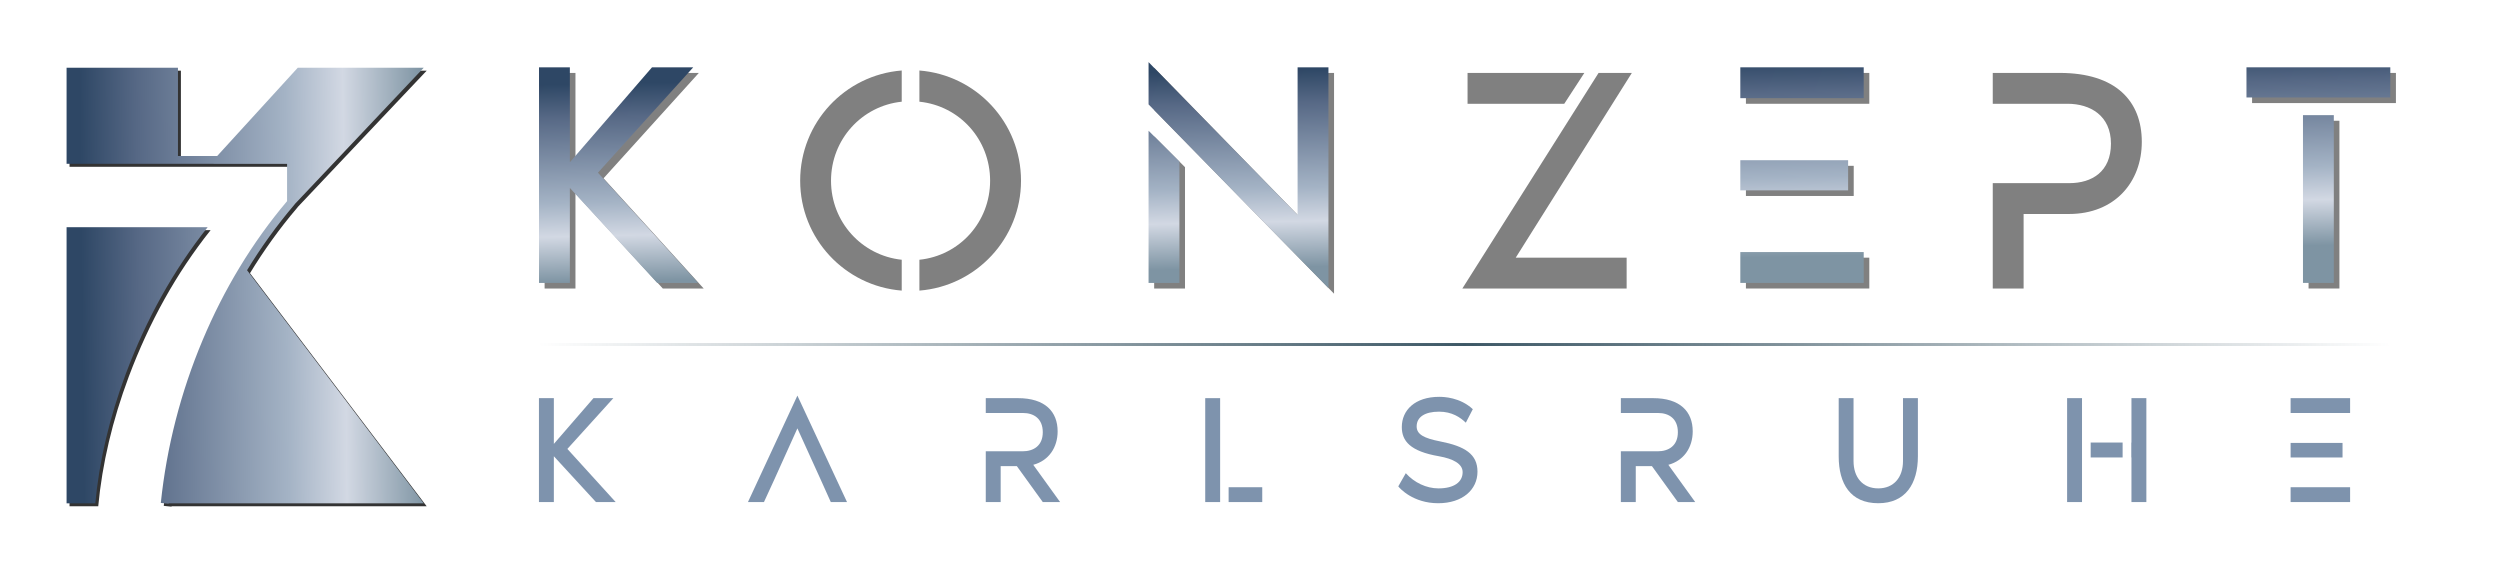<?xml version="1.0" encoding="UTF-8" standalone="no"?>
<!-- Created with Inkscape (http://www.inkscape.org/) -->

<svg
   version="1.1"
   id="svg2"
   xml:space="preserve"
   width="847.19"
   height="191.057"
   viewBox="0 0 847.19 191.057"
   sodipodi:docname="logo_transparent.svg"
   inkscape:version="1.2.2 (732a01da63, 2022-12-09)"
   inkscape:export-filename="logo_final.png"
   inkscape:export-xdpi="283.29001"
   inkscape:export-ydpi="283.29001"
   xmlns:inkscape="http://www.inkscape.org/namespaces/inkscape"
   xmlns:sodipodi="http://sodipodi.sourceforge.net/DTD/sodipodi-0.dtd"
   xmlns:xlink="http://www.w3.org/1999/xlink"
   xmlns="http://www.w3.org/2000/svg"
   xmlns:svg="http://www.w3.org/2000/svg"><defs
     id="defs6"><linearGradient
       inkscape:collect="always"
       xlink:href="#linearGradient23671"
       id="linearGradient23673"
       x1="440.969"
       y1="-343.636"
       x2="676.289"
       y2="-346.732"
       gradientUnits="userSpaceOnUse"
       spreadMethod="reflect"
       gradientTransform="matrix(1,0,0,0.121,2.157,-303.057)" /><linearGradient
       inkscape:collect="always"
       id="linearGradient23671"><stop
         style="stop-color:#3c5765;stop-opacity:1;"
         offset="0"
         id="stop23667" /><stop
         style="stop-color:#3c5765;stop-opacity:0;"
         offset="1"
         id="stop23669" /></linearGradient><linearGradient
       inkscape:collect="always"
       id="linearGradient2816-9"><stop
         style="stop-color:#2e4765;stop-opacity:1;"
         offset="0.033"
         id="stop2812-8" /><stop
         style="stop-color:#566885;stop-opacity:1;"
         offset="0.193"
         id="stop5084" /><stop
         style="stop-color:#a4b3c5;stop-opacity:1;"
         offset="0.612"
         id="stop10093-0" /><stop
         style="stop-color:#d2d8e3;stop-opacity:1;"
         offset="0.776"
         id="stop6739-2" /><stop
         style="stop-color:#7e94a3;stop-opacity:1;"
         offset="1"
         id="stop2814-8" /></linearGradient><linearGradient
       inkscape:collect="always"
       xlink:href="#linearGradient2816-9"
       id="linearGradient7525"
       gradientUnits="userSpaceOnUse"
       gradientTransform="translate(-146.314,-26.671)"
       x1="1030.863"
       y1="3768.001"
       x2="1931.334"
       y2="3777.04"
       spreadMethod="pad" /><linearGradient
       inkscape:collect="always"
       xlink:href="#linearGradient2816-9"
       id="linearGradient2716"
       gradientUnits="userSpaceOnUse"
       gradientTransform="translate(-146.314,-26.671)"
       x1="356.708"
       y1="439.39"
       x2="357.803"
       y2="387.382"
       spreadMethod="pad" /></defs><sodipodi:namedview
     id="namedview4"
     pagecolor="#ffffff"
     bordercolor="#666666"
     borderopacity="1.0"
     inkscape:pageshadow="2"
     inkscape:pageopacity="0.0"
     inkscape:pagecheckerboard="0"
     inkscape:showpageshadow="2"
     inkscape:deskcolor="#d1d1d1"
     showgrid="false"
     inkscape:zoom="1.556343"
     inkscape:cx="433.38775"
     inkscape:cy="152.28005"
     inkscape:window-width="2560"
     inkscape:window-height="1017"
     inkscape:window-x="1042"
     inkscape:window-y="276"
     inkscape:window-maximized="1"
     inkscape:current-layer="g8"
     showguides="false" /><g
     id="g8"
     inkscape:groupmode="layer"
     inkscape:label="ink_ext_XXXXXX"
     transform="matrix(1.333,0,0,-1.333,-94.349,576.708)"><path
       id="path48-3"
       style="font-variation-settings:normal;opacity:1;vector-effect:none;fill:#333333;fill-opacity:1;fill-rule:nonzero;stroke:none;stroke-width:0.1;stroke-linecap:butt;stroke-linejoin:miter;stroke-miterlimit:4;stroke-dasharray:none;stroke-dashoffset:0;stroke-opacity:1;-inkscape-stroke:none;stop-color:#000000;stop-opacity:1"
       d="m 112.411,304.035 c 1.462,14.094 5.066,28.149 10.619,41.358 5.374,12.824 12.594,24.854 21.481,35.357 v 9.49 H 88.455 v 1.988 h 58.044 v -12.208 l -0.231,-0.283 c -8.849,-10.4 -16.044,-22.353 -21.404,-35.113 -5.476,-13.042 -9.029,-26.906 -10.478,-40.794 l -1.975,0.205 m 13.427,87.206 21.391,23.43 h 32.023 l -33.754,-35.69 v 12.26 z m 8.362,-27.868 45.052,-59.441 h -65.853 c 0.564,6.463 1.846,13.504 3.834,21.109 2.821,10.811 6.951,21.019 12.338,30.625 1.551,2.757 3.09,5.322 4.629,7.707 z m -38.448,-59.441 h -7.297 v 70.201 h 35.87 c -8.695,-10.926 -15.594,-23.353 -20.801,-37.229 -4.168,-11.157 -6.759,-22.149 -7.772,-32.972 z m -7.297,87.309 v 23.43 h 28.316 v -23.43 H 88.455" /><path
       id="path48"
       style="fill:url(#linearGradient7525);fill-opacity:1.0;fill-rule:nonzero;stroke:none;font-variation-settings:normal;opacity:1;vector-effect:none;stroke-width:1;stroke-linecap:butt;stroke-linejoin:miter;stroke-miterlimit:4;stroke-dasharray:none;stroke-dashoffset:0;stroke-opacity:1;-inkscape-stroke:none;stop-color:#000000;stop-opacity:1"
       d="m 1116.61,3047.85 c 14.62,140.94 50.66,281.49 106.19,413.58 53.74,128.24 125.94,248.54 214.81,353.57 v 94.9 H 877.051 v 19.88 H 1457.49 V 3807.7 l -2.31,-2.83 c -88.49,-104 -160.44,-223.53 -214.04,-351.13 -54.76,-130.42 -90.29,-269.06 -104.78,-407.94 l -19.75,2.05 m 134.27,872.06 213.91,234.3 h 320.23 l -337.54,-356.9 v 122.6 z m 83.62,-278.68 450.52,-594.41 h -658.53 c 5.64,64.63 18.46,135.04 38.34,211.09 28.21,108.11 69.51,210.19 123.38,306.25 15.51,27.57 30.9,53.22 46.29,77.07 z M 950.023,3046.82 h -72.972 v 702.01 H 1235.75 C 1148.8,3639.57 1079.81,3515.3 1027.74,3376.54 986.059,3264.97 960.152,3155.05 950.023,3046.82 Z m -72.972,873.09 v 234.3 h 283.159 v -234.3 H 877.051"
       transform="scale(0.1)" /><g
       id="g5282-4"
       style="fill:#808080;fill-opacity:1"
       transform="translate(3.581,-1.321)"><path
         d="M 220.629,388.635 244.859,415.421 H 234.375 L 213.492,391.279 V 415.421 h -7.843 v -54.806 h 7.843 v 24.144 l 22.204,-24.144 h 10.398 l -25.465,28.02"
         style="fill:#808080;fill-opacity:1;fill-rule:nonzero;stroke:none;stroke-width:0.115"
         id="path14-3" /><path
         d="m 270.619,388.018 c 0,-14.715 11.366,-26.786 25.817,-27.933 v 7.843 c -10.133,1.058 -17.975,9.604 -17.975,20.09 0,10.486 7.842,19.032 17.975,20.09 v 7.93 c -14.45,-1.145 -25.817,-13.217 -25.817,-28.02 z m 30.31,28.02 v -7.93 c 10.221,-1.058 17.976,-9.604 17.976,-20.09 0,-10.486 -7.755,-19.032 -17.976,-20.09 v -7.843 c 14.45,1.146 25.833,13.218 25.833,27.933 0,14.803 -11.382,26.875 -25.833,28.02"
         style="fill:#808080;fill-opacity:1;fill-rule:nonzero;stroke:none;stroke-width:0.115"
         id="path16-8" /><path
         d="m 360.611,360.615 h 7.842 v 30.84 l -7.842,7.842 z m 37.888,54.806 v -37.536 l -37.888,38.857 v -10.749 l 45.73,-46.7 v 56.128 h -7.842"
         style="fill:#808080;fill-opacity:1;fill-rule:nonzero;stroke:none;stroke-width:0.115"
         id="path18-4" /><path
         d="m 469.973,415.421 h -29.693 v -7.842 h 24.582 z m 12.072,0 h -8.458 l -34.629,-54.806 h 41.766 v 7.843 h -28.196 l 29.518,46.963"
         style="fill:#808080;fill-opacity:1;fill-rule:nonzero;stroke:none;stroke-width:0.115"
         id="path20-2" /><path
         d="m 511.048,415.421 v -7.842 h 31.368 v 7.842 z m 27.404,-31.28 v 7.665 h -27.404 v -7.665 z M 518.891,368.458 h -7.843 v -7.843 h 31.368 v 7.843 H 518.891"
         style="fill:#808080;fill-opacity:1;fill-rule:nonzero;stroke:none;stroke-width:0.115"
         id="path22-5" /><path
         d="m 590.805,415.421 h -17.006 v -7.842 h 19.032 c 5.728,0 11.016,-2.996 11.016,-10.133 0,-7.137 -4.847,-10.045 -10.575,-10.045 h -19.473 v -26.786 h 7.843 v 18.945 h 11.542 c 11.631,0 18.504,8.106 18.504,18.328 0,10.398 -6.607,17.534 -20.882,17.534"
         style="fill:#808080;fill-opacity:1;fill-rule:nonzero;stroke:none;stroke-width:0.115"
         id="path24-0" /><path
         d="m 676.289,407.756 v 7.665 h -36.567 v -7.665 z m -14.362,-47.141 v 42.646 h -7.842 v -42.646 h 7.842"
         style="fill:#808080;fill-opacity:1;fill-rule:nonzero;stroke:none;stroke-width:0.115"
         id="path26-7" /></g><g
       id="g5282"
       style="fill:url(#linearGradient2716);fill-opacity:1;font-variation-settings:normal;opacity:1;vector-effect:none;stroke:none;stroke-width:0.1;stroke-linecap:butt;stroke-linejoin:miter;stroke-miterlimit:4;stroke-dasharray:none;stroke-dashoffset:0;stroke-opacity:1;-inkscape-stroke:none;stop-color:#000000;stop-opacity:1"
       transform="translate(2.157,0.104)"><path
         d="M 220.629,388.635 244.859,415.421 H 234.375 L 213.492,391.279 V 415.421 h -7.843 v -54.806 h 7.843 v 24.144 l 22.204,-24.144 h 10.398 l -25.465,28.02"
         style="fill:url(#linearGradient2716);fill-opacity:1.0;fill-rule:nonzero;stroke:none;stroke-width:0.1;font-variation-settings:normal;vector-effect:none;stroke-linecap:butt;stroke-linejoin:miter;stroke-miterlimit:4;stroke-dasharray:none;stroke-dashoffset:0;stroke-opacity:1;-inkscape-stroke:none;stop-color:#000000;stop-opacity:1"
         id="path14" /><path
         d="m 270.619,388.018 c 0,-14.715 11.366,-26.786 25.817,-27.933 v 7.843 c -10.133,1.058 -17.975,9.604 -17.975,20.09 0,10.486 7.842,19.032 17.975,20.09 v 7.93 c -14.45,-1.145 -25.817,-13.217 -25.817,-28.02 z m 30.31,28.02 v -7.93 c 10.221,-1.058 17.976,-9.604 17.976,-20.09 0,-10.486 -7.755,-19.032 -17.976,-20.09 v -7.843 c 14.45,1.146 25.833,13.218 25.833,27.933 0,14.803 -11.382,26.875 -25.833,28.02"
         style="fill:url(#linearGradient2716);fill-opacity:1.0;fill-rule:nonzero;stroke:none;stroke-width:0.1;font-variation-settings:normal;vector-effect:none;stroke-linecap:butt;stroke-linejoin:miter;stroke-miterlimit:4;stroke-dasharray:none;stroke-dashoffset:0;stroke-opacity:1;-inkscape-stroke:none;stop-color:#000000;stop-opacity:1"
         id="path16" /><path
         d="m 360.611,360.615 h 7.842 v 30.84 l -7.842,7.842 z m 37.888,54.806 v -37.536 l -37.888,38.857 v -10.749 l 45.73,-46.7 v 56.128 h -7.842"
         style="fill:url(#linearGradient2716);fill-opacity:1.0;fill-rule:nonzero;stroke:none;stroke-width:0.1;font-variation-settings:normal;vector-effect:none;stroke-linecap:butt;stroke-linejoin:miter;stroke-miterlimit:4;stroke-dasharray:none;stroke-dashoffset:0;stroke-opacity:1;-inkscape-stroke:none;stop-color:#000000;stop-opacity:1"
         id="path18" /><path
         d="m 469.973,415.421 h -29.693 v -7.842 h 24.582 z m 12.072,0 h -8.458 l -34.629,-54.806 h 41.766 v 7.843 h -28.196 l 29.518,46.963"
         style="fill:url(#linearGradient2716);fill-opacity:1.0;fill-rule:nonzero;stroke:none;stroke-width:0.1;font-variation-settings:normal;vector-effect:none;stroke-linecap:butt;stroke-linejoin:miter;stroke-miterlimit:4;stroke-dasharray:none;stroke-dashoffset:0;stroke-opacity:1;-inkscape-stroke:none;stop-color:#000000;stop-opacity:1"
         id="path20" /><path
         d="m 511.048,415.421 v -7.842 h 31.368 v 7.842 z m 27.404,-31.28 v 7.665 h -27.404 v -7.665 z M 518.891,368.458 h -7.843 v -7.843 h 31.368 v 7.843 H 518.891"
         style="fill:url(#linearGradient2716);fill-opacity:1.0;fill-rule:nonzero;stroke:none;stroke-width:0.1;font-variation-settings:normal;vector-effect:none;stroke-linecap:butt;stroke-linejoin:miter;stroke-miterlimit:4;stroke-dasharray:none;stroke-dashoffset:0;stroke-opacity:1;-inkscape-stroke:none;stop-color:#000000;stop-opacity:1"
         id="path22" /><path
         d="m 590.805,415.421 h -17.006 v -7.842 h 19.032 c 5.728,0 11.016,-2.996 11.016,-10.133 0,-7.137 -4.847,-10.045 -10.575,-10.045 h -19.473 v -26.786 h 7.843 v 18.945 h 11.542 c 11.631,0 18.504,8.106 18.504,18.328 0,10.398 -6.607,17.534 -20.882,17.534"
         style="fill:url(#linearGradient2716);fill-opacity:1.0;fill-rule:nonzero;stroke:none;stroke-width:0.1;font-variation-settings:normal;vector-effect:none;stroke-linecap:butt;stroke-linejoin:miter;stroke-miterlimit:4;stroke-dasharray:none;stroke-dashoffset:0;stroke-opacity:1;-inkscape-stroke:none;stop-color:#000000;stop-opacity:1"
         id="path24" /><path
         d="m 676.289,407.756 v 7.665 h -36.567 v -7.665 z m -14.362,-47.141 v 42.646 h -7.842 v -42.646 h 7.842"
         style="fill:url(#linearGradient2716);fill-opacity:1.0;fill-rule:nonzero;stroke:none;stroke-width:0.1;font-variation-settings:normal;vector-effect:none;stroke-linecap:butt;stroke-linejoin:miter;stroke-miterlimit:4;stroke-dasharray:none;stroke-dashoffset:0;stroke-opacity:1;-inkscape-stroke:none;stop-color:#000000;stop-opacity:1"
         id="path26" /></g><g
       id="g5273"
       style="fill:#7e93ad;fill-opacity:1;stroke:none;stroke-opacity:1"
       transform="translate(2.157,0.104)"><path
         d="m 212.86,318.409 11.69,12.909 h -5.052 l -10.075,-11.631 v 11.631 h -3.789 V 304.899 h 3.789 v 11.645 l 10.706,-11.645 h 5.009 l -12.278,13.51"
         style="fill:#7e93ad;fill-opacity:1;fill-rule:nonzero;stroke:none;stroke-width:0.115;stroke-opacity:1"
         id="path28" /><path
         d="M 271.338,331.964 258.767,304.899 h 4.069 l 2.599,5.653 5.903,13.084 5.948,-13.084 2.541,-5.653 h 4.126 l -12.615,27.065"
         style="fill:#7e93ad;fill-opacity:1;fill-rule:nonzero;stroke:none;stroke-width:0.115;stroke-opacity:1"
         id="path30" /><path
         d="m 331.298,314.371 c 3.951,1.057 6.197,4.421 6.197,8.504 0,5.008 -3.187,8.444 -10.074,8.444 h -8.194 v -3.775 h 9.471 c 2.761,0 5.022,-1.453 5.022,-4.89 0,-3.436 -2.349,-4.846 -5.111,-4.846 h -9.383 V 304.899 h 3.788 v 9.135 h 4.112 l 6.594,-9.135 h 4.406 l -6.829,9.471"
         style="fill:#7e93ad;fill-opacity:1;fill-rule:nonzero;stroke:none;stroke-width:0.115;stroke-opacity:1"
         id="path32" /><path
         d="m 375.016,304.899 h 3.789 v 26.419 h -3.789 z m 14.496,0 v 3.774 h -8.547 v -3.774 h 8.547"
         style="fill:#7e93ad;fill-opacity:1;fill-rule:nonzero;stroke:none;stroke-width:0.115;stroke-opacity:1"
         id="path34" /><path
         d="m 434.757,320.318 c -4.156,0.808 -5.991,1.792 -5.991,3.819 0,2.35 2.042,3.745 5.698,3.745 3.275,0 5.39,-1.441 6.8,-2.806 l 1.777,3.436 c -3.23,3.025 -7.431,3.142 -8.532,3.142 -6.169,0 -9.517,-3.392 -9.517,-7.68 0,-3.523 2.085,-6.168 9.472,-7.431 3.613,-0.646 5.991,-1.924 5.991,-4.038 0,-2.512 -2.172,-4.127 -6.124,-4.127 -3.099,0 -6.153,1.454 -8.326,3.862 l -1.909,-3.349 c 0.382,-0.513 3.774,-4.287 10.147,-4.287 6.169,0 9.987,3.436 9.987,8.018 0,4.464 -3.186,6.462 -9.472,7.695"
         style="fill:#7e93ad;fill-opacity:1;fill-rule:nonzero;stroke:none;stroke-width:0.115;stroke-opacity:1"
         id="path36" /><path
         d="m 492.75,314.371 c 3.951,1.057 6.197,4.421 6.197,8.504 0,5.008 -3.187,8.444 -10.075,8.444 h -8.193 v -3.775 h 9.471 c 2.762,0 5.022,-1.453 5.022,-4.89 0,-3.436 -2.35,-4.846 -5.111,-4.846 h -9.383 V 304.899 h 3.789 v 9.135 h 4.111 l 6.594,-9.135 h 4.406 l -6.829,9.471"
         style="fill:#7e93ad;fill-opacity:1;fill-rule:nonzero;stroke:none;stroke-width:0.115;stroke-opacity:1"
         id="path38" /><path
         d="m 552.402,331.318 v -16.008 c 0,-4.127 -2.335,-6.931 -6.286,-6.931 -3.951,0 -6.286,2.804 -6.286,6.931 v 16.008 h -3.774 v -14.774 c 0,-6.975 2.967,-11.939 10.06,-11.939 6.931,0 10.074,4.964 10.074,11.939 v 14.774 h -3.788"
         style="fill:#7e93ad;fill-opacity:1;fill-rule:nonzero;stroke:none;stroke-width:0.115;stroke-opacity:1"
         id="path40" /><path
         d="m 608.237,316.236 v 3.789 h -8.121 v -3.789 z M 594.123,304.899 h 3.789 v 26.419 h -3.789 z m 16.359,26.419 V 320.025 h -0.043 v -3.789 h 0.043 V 304.899 h 3.789 v 26.419 h -3.789"
         style="fill:#7e93ad;fill-opacity:1;fill-rule:nonzero;stroke:none;stroke-width:0.115;stroke-opacity:1"
         id="path42" /><path
         d="m 650.942,331.318 v -3.775 h 15.126 v 3.775 z m 13.202,-15.082 v 3.701 h -13.202 v -3.701 z m -9.428,-7.562 h -3.774 v -3.774 h 15.126 v 3.774 h -11.352"
         style="fill:#7e93ad;fill-opacity:1;fill-rule:nonzero;stroke:none;stroke-width:0.115;stroke-opacity:1"
         id="path44" /></g><rect
       style="font-variation-settings:normal;fill:url(#linearGradient23673);fill-opacity:1;stroke:none;stroke-width:0.493;stroke-linecap:butt;stroke-linejoin:miter;stroke-miterlimit:4;stroke-dasharray:none;stroke-dashoffset:0;stroke-opacity:1;stop-color:#000000"
       id="rect23665"
       width="470.639"
       height="0.75"
       x="207.806"
       y="-345.432"
       transform="scale(1,-1)" /></g></svg>
